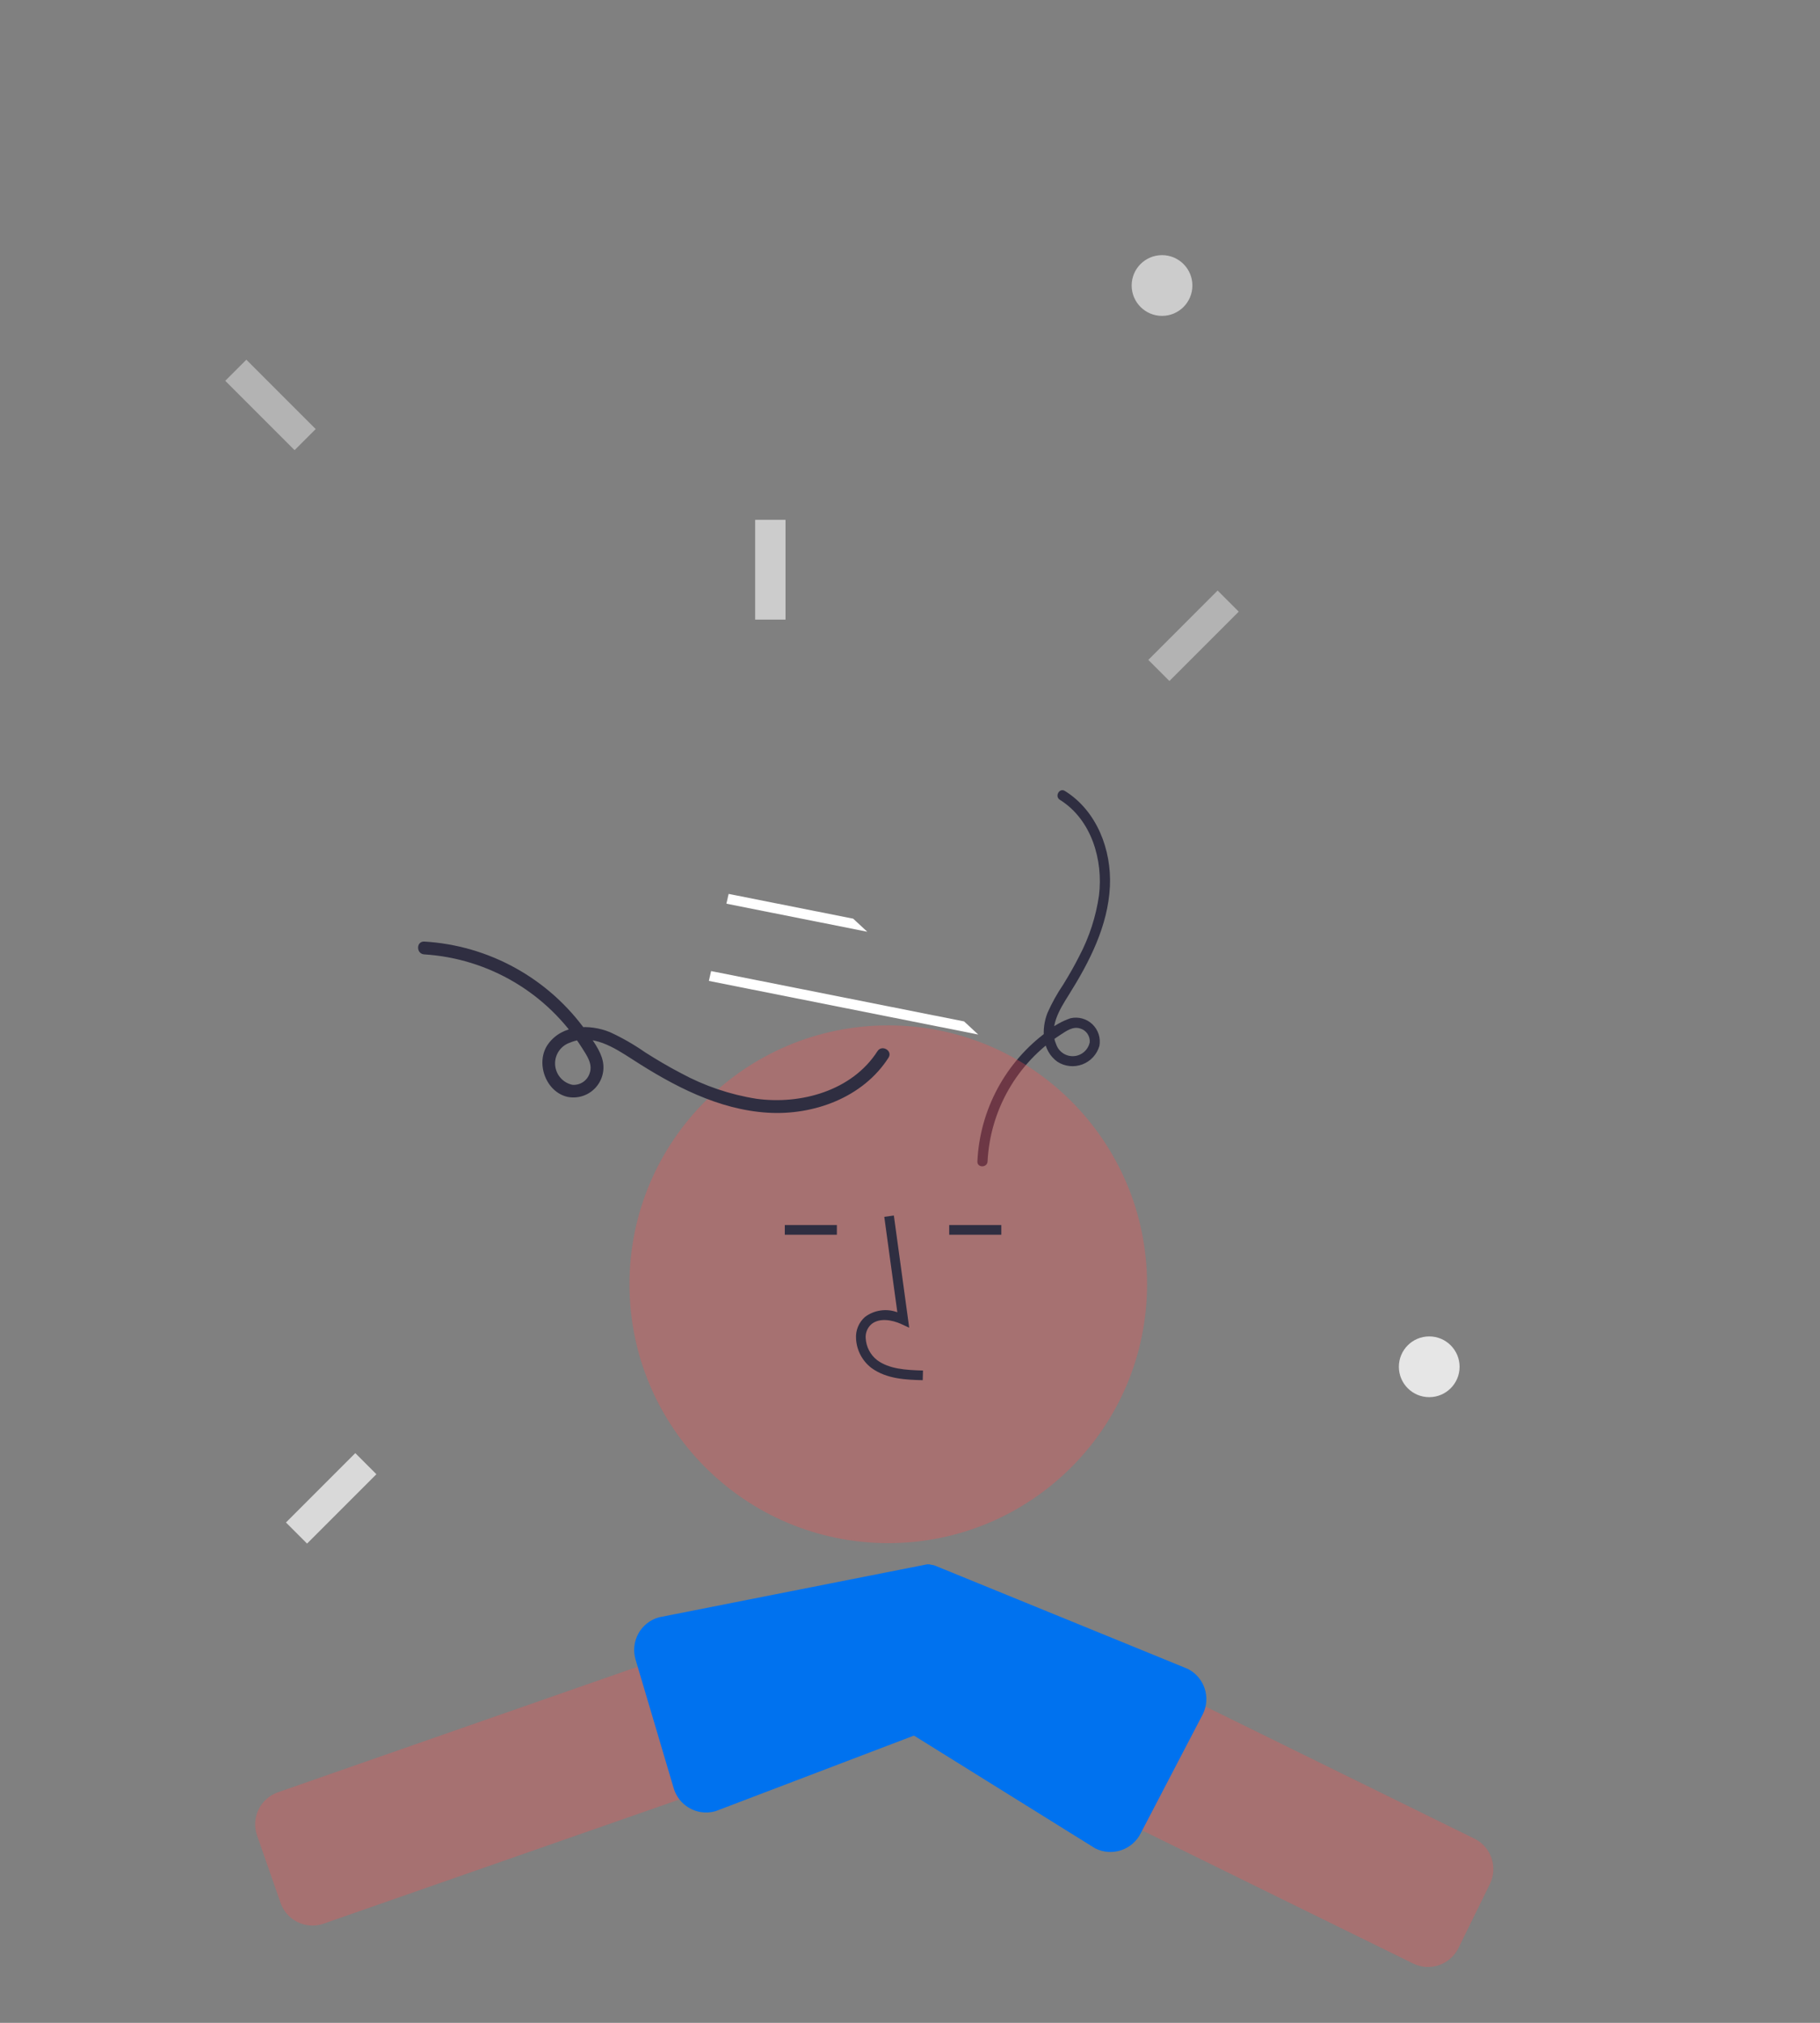 <svg width="198" height="220" viewBox="0 0 198 220" fill="none" xmlns="http://www.w3.org/2000/svg">
<rect x="0" y="0" width="198" height="220" fill="#808080" stroke="none"/>
<g clip-path="url(#clip0_31199_142643)">
<path d="M107.44 126.305C107.578 123.552 108.366 120.87 109.74 118.481C111.114 116.091 113.035 114.061 115.345 112.557C116 112.136 116.718 111.587 117.535 111.863C117.848 111.958 118.119 112.157 118.304 112.427C118.489 112.697 118.578 113.021 118.555 113.348C118.472 113.755 118.258 114.124 117.945 114.398C117.632 114.672 117.238 114.836 116.823 114.863C116.408 114.891 115.996 114.781 115.65 114.551C115.303 114.321 115.042 113.983 114.907 113.59C114.068 111.693 115.301 109.752 116.285 108.185C118.526 104.614 120.544 100.693 120.749 96.399C120.939 92.425 119.328 88.189 115.856 86.025C115.249 85.646 114.705 86.613 115.309 86.989C118.752 89.135 120.035 93.546 119.557 97.403C119.225 99.701 118.501 101.926 117.418 103.98C116.883 105.045 116.287 106.079 115.661 107.093C115.005 108.058 114.437 109.08 113.963 110.146C113.26 111.922 113.346 114.261 115.034 115.473C115.433 115.73 115.887 115.89 116.359 115.94C116.831 115.99 117.308 115.928 117.753 115.761C118.197 115.593 118.596 115.324 118.917 114.975C119.239 114.626 119.475 114.206 119.605 113.75C119.683 113.326 119.654 112.89 119.522 112.48C119.39 112.07 119.158 111.7 118.847 111.401C118.537 111.103 118.157 110.887 117.742 110.772C117.327 110.656 116.89 110.646 116.47 110.741C115.534 111.055 114.668 111.548 113.921 112.193C111.68 113.83 109.835 115.949 108.521 118.394C107.208 120.838 106.459 123.547 106.331 126.319C106.305 127.033 107.414 127.016 107.44 126.305L107.44 126.305Z" fill="#2F2E41"/>
<path d="M96.635 167.828C112.185 167.828 124.79 155.223 124.79 139.673C124.79 124.124 112.185 111.519 96.635 111.519C81.086 111.519 68.481 124.124 68.481 139.673C68.481 155.223 81.086 167.828 96.635 167.828Z" fill="#FF4D4F" fill-opacity="0.3"/>
<path d="M33.398 209.37C32.745 209.262 32.133 208.98 31.627 208.554C31.121 208.129 30.738 207.575 30.52 206.95L27.962 199.619C27.641 198.697 27.7 197.685 28.124 196.806C28.548 195.927 29.304 195.252 30.226 194.929L91.326 173.609C92.249 173.288 93.26 173.346 94.139 173.77C95.019 174.195 95.694 174.951 96.016 175.872L98.575 183.203C98.895 184.125 98.837 185.137 98.413 186.016C97.988 186.895 97.232 187.57 96.311 187.893L35.21 209.214C34.629 209.418 34.005 209.471 33.398 209.37Z" fill="#FF4D4F" fill-opacity="0.3"/>
<path d="M76.217 197.076C75.528 196.96 74.887 196.65 74.367 196.184C73.847 195.718 73.47 195.114 73.279 194.442L69.13 180.445C68.998 179.98 68.96 179.493 69.016 179.012C69.073 178.532 69.224 178.067 69.46 177.645C69.696 177.223 70.014 176.851 70.394 176.551C70.774 176.252 71.209 176.03 71.675 175.899L100.709 170.164C101.46 169.95 102.744 170.836 103.775 171.547C104.099 171.77 104.378 171.963 104.573 172.072C104.659 172.12 104.742 172.171 104.822 172.225C105.55 172.712 106.081 173.443 106.317 174.287L108.423 181.76C108.687 182.7 108.567 183.706 108.09 184.558C107.612 185.409 106.817 186.037 105.877 186.303L77.844 196.981C77.316 197.133 76.76 197.165 76.217 197.076Z" fill="#0072EF"/>
<path d="M100.384 150.109L100.413 149.057C98.456 149.003 96.73 148.88 95.434 147.933C95.066 147.649 94.764 147.289 94.548 146.878C94.332 146.467 94.207 146.014 94.181 145.55C94.158 145.267 94.201 144.982 94.306 144.718C94.412 144.454 94.576 144.218 94.787 144.028C95.648 143.301 97.033 143.536 98.043 143.999L98.913 144.398L97.244 132.198L96.202 132.341L97.622 142.719C97.04 142.503 96.414 142.436 95.801 142.525C95.187 142.613 94.605 142.853 94.108 143.224C93.774 143.516 93.512 143.881 93.342 144.291C93.172 144.701 93.1 145.145 93.13 145.587C93.16 146.21 93.327 146.819 93.618 147.371C93.909 147.923 94.317 148.405 94.813 148.782C96.479 150 98.644 150.06 100.384 150.109Z" fill="#2F2E41"/>
<path d="M91.045 133.235H85.379V134.288H91.045V133.235Z" fill="#2F2E41"/>
<path d="M108.932 133.235H103.266V134.288H108.932V133.235Z" fill="#2F2E41"/>
<path d="M95.651 185.021L153.737 213.55C154.614 213.979 155.625 214.043 156.549 213.728C157.473 213.413 158.234 212.744 158.666 211.868L162.089 204.899C162.518 204.022 162.582 203.011 162.267 202.087C161.952 201.163 161.283 200.401 160.407 199.97L102.321 171.441C101.444 171.012 100.433 170.947 99.509 171.263C98.585 171.578 97.824 172.247 97.392 173.123L93.969 180.092C93.755 180.526 93.629 180.998 93.599 181.48C93.568 181.963 93.633 182.447 93.791 182.904C93.914 183.267 94.093 183.608 94.321 183.916C94.67 184.385 95.126 184.764 95.651 185.021Z" fill="#FF4D4F" fill-opacity="0.3"/>
<path d="M93.636 185.153L119.146 201.024C120.018 201.463 121.028 201.538 121.955 201.234C122.882 200.929 123.65 200.269 124.091 199.399L130.847 186.449C131.066 186.016 131.197 185.544 131.232 185.06C131.268 184.576 131.207 184.09 131.054 183.629C130.901 183.169 130.658 182.743 130.34 182.376C130.022 182.01 129.634 181.71 129.199 181.494L101.839 170.322C101.123 169.961 99.694 170.584 98.546 171.085C98.185 171.242 97.874 171.377 97.662 171.447C97.569 171.477 97.477 171.512 97.388 171.549C96.58 171.888 95.92 172.504 95.526 173.286L92.028 180.218C91.72 180.829 91.588 181.514 91.647 182.195C91.706 182.877 91.952 183.529 92.36 184.079C92.696 184.532 93.133 184.9 93.636 185.153Z" fill="#0072EF"/>
<path d="M94.352 101.334L79.027 98.284L79.269 97.22L92.817 99.913L94.352 101.334Z" fill="white"/>
<path d="M106.419 112.513L77.119 106.683L77.36 105.613L104.883 111.087L106.419 112.513Z" fill="white"/>
<path d="M155.487 151.952C157.311 151.952 158.79 150.473 158.79 148.649C158.79 146.825 157.311 145.346 155.487 145.346C153.663 145.346 152.184 146.825 152.184 148.649C152.184 150.473 153.663 151.952 155.487 151.952Z" fill="#E6E6E6"/>
<path d="M126.419 34.355C128.243 34.355 129.722 32.876 129.722 31.051C129.722 29.227 128.243 27.748 126.419 27.748C124.594 27.748 123.115 29.227 123.115 31.051C123.115 32.876 124.594 34.355 126.419 34.355Z" fill="#CCCCCC"/>
<path d="M46.158 103.797C49.617 104.015 52.975 105.05 55.957 106.816C58.939 108.582 61.46 111.03 63.313 113.959C63.832 114.789 64.51 115.701 64.151 116.723C64.025 117.115 63.771 117.453 63.429 117.682C63.087 117.91 62.677 118.016 62.267 117.981C61.756 117.871 61.295 117.596 60.956 117.198C60.617 116.801 60.418 116.302 60.39 115.78C60.362 115.258 60.507 114.741 60.801 114.31C61.096 113.878 61.525 113.555 62.021 113.391C64.42 112.368 66.841 113.949 68.795 115.211C73.247 118.087 78.145 120.688 83.54 121.016C88.532 121.319 93.885 119.362 96.662 115.033C97.147 114.275 95.941 113.575 95.458 114.329C92.704 118.622 87.137 120.164 82.297 119.501C79.413 119.046 76.627 118.1 74.062 116.705C72.732 116.014 71.442 115.249 70.177 114.445C68.974 113.605 67.699 112.874 66.367 112.26C64.145 111.348 61.204 111.419 59.652 113.52C58.204 115.481 59.323 118.744 61.745 119.295C62.276 119.4 62.825 119.371 63.342 119.212C63.86 119.052 64.329 118.767 64.709 118.381C65.089 117.995 65.367 117.521 65.519 117.001C65.671 116.481 65.691 115.932 65.578 115.403C65.336 114.248 64.467 113.118 63.794 112.175C61.772 109.331 59.138 106.976 56.086 105.285C53.034 103.594 49.641 102.609 46.158 102.403C45.261 102.359 45.264 103.753 46.158 103.797L46.158 103.797Z" fill="#2F2E41"/>
<path d="M85.458 56.533H82.154V67.387H85.458V56.533Z" fill="#CCCCCC"/>
<path d="M32.048 48.959L34.344 46.663L26.801 39.12L24.505 41.416L32.048 48.959Z" fill="#B3B3B3"/>
<path d="M124.925 71.769L127.221 74.064L134.764 66.521L132.468 64.226L124.925 71.769Z" fill="#B3B3B3"/>
<path d="M31.11 165.582L33.406 167.878L40.949 160.335L38.654 158.039L31.11 165.582Z" fill="#D9D9D9"/>
</g>
<defs>
<clipPath id="clip0_31199_142643">
<rect width="196.216" height="220" fill="white" transform="translate(0.893)"/>
</clipPath>
</defs>
</svg>
